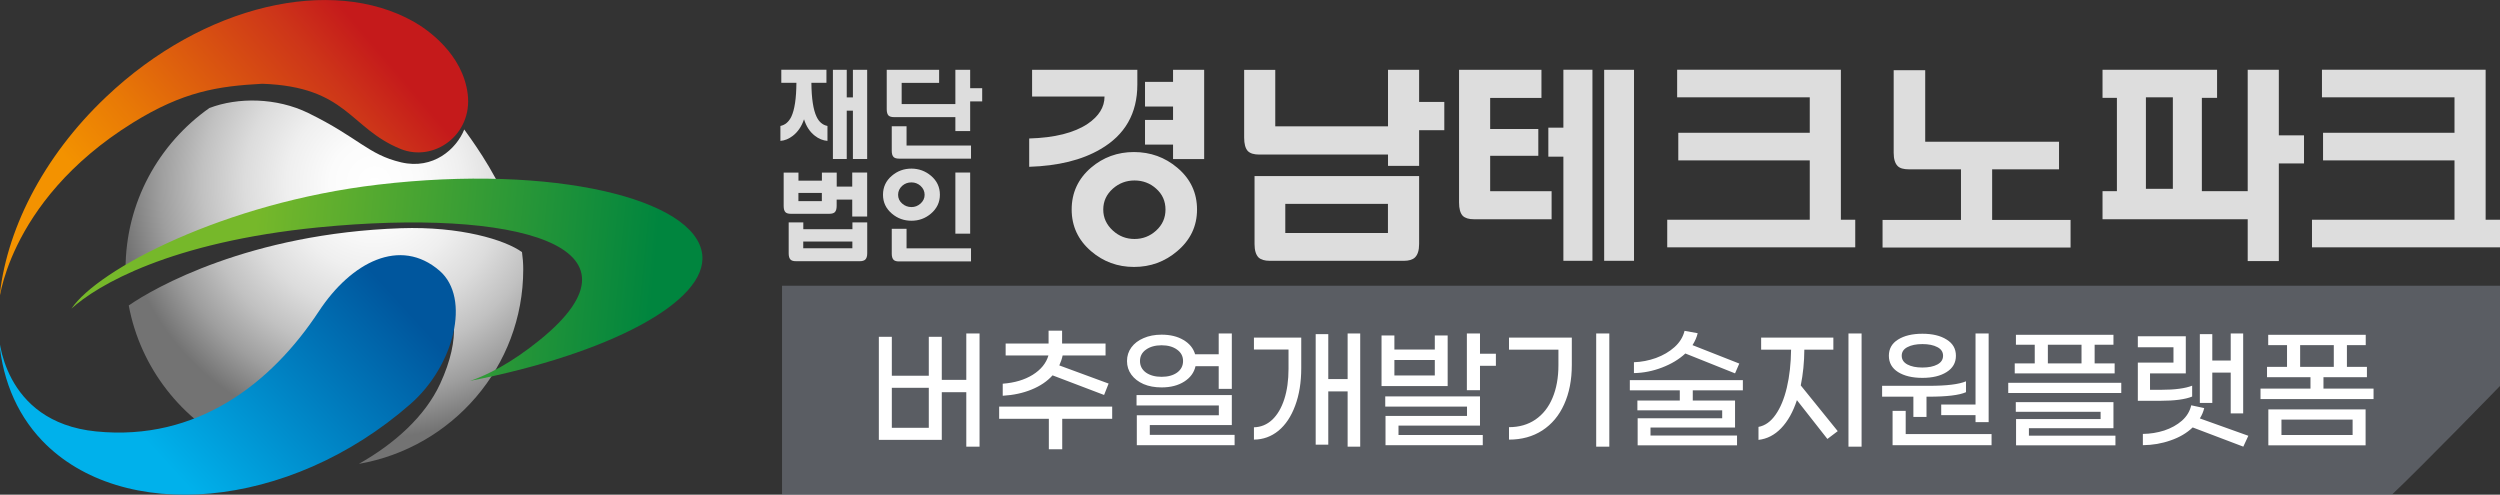 <svg width="283" height="56" viewBox="0 0 283 56" fill="none" xmlns="http://www.w3.org/2000/svg">
<rect x="0" y="0" width="283" height="56" fill="#333333" stroke="none"/>
<g clip-path="url(#clip0_836_7200)">
<path d="M59.09 28.538C57.173 27.151 52.113 25.606 45.386 25.835C28.258 26.424 17.436 32.586 14.574 34.58C15.899 41.67 20.598 47.593 26.953 50.634C28.047 49.607 29.413 48.53 31.13 47.463C38.479 42.896 46.44 29.973 46.44 29.973C46.44 29.973 54.783 32.735 49.824 43.445C48.117 47.134 44.683 50.215 40.627 52.509C51.199 50.664 59.231 41.51 59.231 30.492C59.231 29.824 59.181 29.186 59.09 28.538Z" fill="url(#paint0_radial_836_7200)"/>
<path d="M14.213 30.302C14.223 30.282 14.233 30.263 14.253 30.243C21.883 25.756 39.141 22.256 49.352 22.256C52.524 22.256 55.265 22.684 57.594 23.293C55.807 18.995 53.117 15.475 52.554 14.658C51.671 16.861 49.05 19.234 45.406 18.377C41.641 17.489 40.637 15.605 34.895 12.793C31.3 11.038 26.923 10.998 23.71 12.225C23.71 12.225 23.71 12.225 23.72 12.214C17.968 16.263 14.213 22.924 14.213 30.462C14.213 30.412 14.213 30.352 14.223 30.302C14.203 30.302 14.203 30.302 14.213 30.302Z" fill="url(#paint1_radial_836_7200)"/>
<path d="M79.491 28.796C78.738 22.514 62.654 18.565 42.826 20.898C25.397 22.943 11.07 30.501 8.088 34.938C10.99 32.286 19.273 27.39 36.089 25.735C58.217 23.561 74.351 27.769 61.088 38.498C57.815 41.15 55.124 42.467 53.217 43.115C68.889 40.053 80.133 34.17 79.491 28.796Z" fill="url(#paint2_linear_836_7200)"/>
<path d="M52.946 10.659C52.394 6.122 48.408 3.34 46.812 2.442C37.565 -2.753 23.088 0.478 12.034 10.948C4.785 17.798 0.589 26.274 -0.084 33.952C-0.184 35.098 0.408 22.963 15.046 13.889C20.738 10.359 24.654 9.751 29.684 9.482C39.322 9.821 39.543 14.498 45.346 16.861C49.121 18.386 53.508 15.275 52.946 10.659Z" fill="url(#paint3_linear_836_7200)"/>
<path d="M49.763 30.651C45.306 26.793 39.754 29.674 36.089 35.248C30.718 43.415 22.285 49.976 10.889 48.839C0.137 47.772 -0.154 37.771 -0.154 37.771C0.087 42.438 1.693 46.665 4.785 49.896C13.781 59.269 32.656 57.823 46.46 45.738C51.4 41.42 53.337 33.753 49.763 30.651Z" fill="url(#paint4_linear_836_7200)"/>
<path d="M128.747 7.898V9.576C128.747 12.843 127.352 15.282 124.561 16.892C122.462 18.121 119.774 18.78 116.505 18.882V15.676C119.391 15.594 121.6 15.037 123.132 14.012C124.397 13.149 125.033 12.123 125.033 10.928H116.833V7.898H128.747ZM133.26 18.977C134.758 20.233 135.504 21.816 135.504 23.718C135.504 25.606 134.751 27.175 133.26 28.432C131.865 29.62 130.238 30.218 128.371 30.218C126.51 30.218 124.889 29.62 123.508 28.432C122.044 27.175 121.313 25.599 121.313 23.718C121.313 21.816 122.044 20.233 123.508 18.977C124.889 17.802 126.51 17.211 128.371 17.211C130.238 17.218 131.865 17.802 133.26 18.977ZM125.984 21.347C125.252 21.993 124.889 22.787 124.889 23.725C124.889 24.648 125.252 25.443 125.984 26.109C126.681 26.741 127.495 27.053 128.425 27.053C129.355 27.053 130.169 26.741 130.867 26.109C131.578 25.464 131.934 24.669 131.934 23.725C131.934 22.767 131.578 21.972 130.867 21.347C130.183 20.736 129.369 20.43 128.425 20.43C127.495 20.43 126.681 20.736 125.984 21.347ZM132.789 9.271V7.898H136.311V18.006H132.789V16.369H129.615V13.577H132.789V12.062H129.615V9.271H132.789Z" fill="#DDDDDD"/>
<path d="M140.831 7.912H144.36V14.304H157.122V7.898H160.644V11.539H163.495V14.738H160.644V18.773H157.122V17.496H142.534C141.953 17.496 141.529 17.367 141.262 17.109C140.975 16.803 140.838 16.294 140.838 15.574V7.912H140.831ZM142.021 19.928H160.644V27.624C160.644 28.337 160.486 28.839 160.172 29.145C159.905 29.396 159.488 29.525 158.92 29.525H143.744C143.163 29.525 142.739 29.396 142.466 29.145C142.165 28.839 142.014 28.33 142.014 27.624V19.928H142.021ZM157.115 23.079H145.495V26.374H157.115V23.079Z" fill="#DDDDDD"/>
<path d="M168.686 17.64V21.64H175.641V24.819H166.84C166.272 24.819 165.855 24.69 165.588 24.439C165.301 24.133 165.164 23.631 165.164 22.917V7.899H174.492V11.085H168.686V14.604H174.137V17.64H168.686ZM175.272 14.454H176.975V7.893H180.265V29.526H176.975V17.735H175.272V14.454ZM181.591 7.899H184.97V29.52H181.591V7.899Z" fill="#DDDDDD"/>
<path d="M204.858 11.017H189.853V7.893H208.387V24.874H210.014V27.998H188.731V24.874H204.865V18.156H189.983V15.031H204.865V11.017H204.858Z" fill="#DDDDDD"/>
<path d="M233.089 19.168H225.511V24.894H234.388V28.019H213.105V24.894H221.982V19.168H216.087C215.485 19.168 215.061 19.046 214.815 18.795C214.514 18.496 214.364 17.993 214.364 17.294V7.947H217.934V16.044H233.082V19.168H233.089Z" fill="#DDDDDD"/>
<path d="M249.25 21.64H254.44V7.898H257.963V15.322H260.814V18.501H257.963V29.553H254.44V24.818H238.006V21.64H239.634V11.077H238.006V7.898H250.973V11.077H249.25V21.64ZM242.917 11.016V21.375H245.967V11.016H242.917Z" fill="#DDDDDD"/>
<path d="M277.85 11.017H262.846V7.893H281.373V24.874H283V27.998H261.717V24.874H277.85V18.156H262.969V15.031H277.85V11.017Z" fill="#DDDDDD"/>
<path d="M91.85 9.373C91.864 11.153 92.062 12.437 92.438 13.218C92.719 13.809 93.129 14.155 93.669 14.257V15.948C93.163 15.908 92.685 15.717 92.247 15.371C91.679 14.936 91.269 14.318 91.016 13.503C90.742 14.305 90.325 14.93 89.751 15.371C89.306 15.717 88.834 15.914 88.342 15.948V14.257C88.875 14.148 89.286 13.802 89.573 13.218C89.949 12.43 90.141 11.153 90.154 9.373H88.444V7.893H93.553V9.373H91.85ZM96.549 12.525H95.851V18H94.285V7.899H95.851V11.024H96.549V7.899H98.163V18H96.549V12.525Z" fill="#DDDDDD"/>
<path d="M102.068 11.777H108.148V7.898H109.823V9.984H111.184V11.478H109.823V14.834H108.148V13.258H101.192C100.912 13.258 100.714 13.197 100.584 13.081C100.447 12.938 100.378 12.701 100.378 12.368V7.898H106.308V9.379H102.068V11.777ZM100.946 14.29H102.622V16.477H109.919V17.958H101.767C101.486 17.958 101.288 17.897 101.158 17.781C101.014 17.639 100.946 17.401 100.946 17.068V14.29Z" fill="#DDDDDD"/>
<path d="M94.709 21.124H96.473V19.527H98.162V24.513H96.473V22.598H94.709V23.311C94.709 23.643 94.64 23.881 94.497 24.024C94.367 24.139 94.168 24.201 93.888 24.201H89.511C89.231 24.201 89.032 24.139 88.916 24.024C88.779 23.888 88.711 23.65 88.711 23.317V19.541H90.386V20.451H93.04V19.541H94.716V21.124H94.709ZM89.272 25.179H90.934V25.946H96.494V25.179H98.169V28.683C98.169 29.016 98.094 29.247 97.944 29.39C97.814 29.505 97.615 29.567 97.349 29.567H90.099C89.819 29.567 89.621 29.512 89.491 29.39C89.347 29.247 89.279 29.009 89.279 28.683V25.179H89.272ZM90.38 22.767H93.033V21.837H90.38V22.767ZM96.487 27.339H90.927V28.106H96.487V27.339Z" fill="#DDDDDD"/>
<path d="M105.385 19.894C106.062 20.465 106.397 21.178 106.397 22.047C106.397 22.896 106.055 23.61 105.385 24.18C104.756 24.717 104.017 24.988 103.183 24.988C102.328 24.988 101.589 24.717 100.96 24.18C100.29 23.61 99.955 22.903 99.955 22.047C99.955 21.178 100.29 20.458 100.96 19.894C101.589 19.358 102.328 19.086 103.183 19.086C104.017 19.093 104.749 19.358 105.385 19.894ZM100.946 25.899H102.622V28.113H109.919V29.594H101.753C101.473 29.594 101.281 29.533 101.158 29.417C101.015 29.274 100.946 29.037 100.946 28.711V25.899ZM102.129 21.035C101.822 21.314 101.664 21.654 101.664 22.054C101.664 22.448 101.822 22.781 102.129 23.046C102.423 23.304 102.772 23.44 103.183 23.44C103.566 23.44 103.901 23.311 104.202 23.046C104.509 22.767 104.667 22.441 104.667 22.054C104.667 21.654 104.509 21.314 104.202 21.035C103.908 20.777 103.566 20.648 103.183 20.648C102.772 20.641 102.423 20.777 102.129 21.035ZM108.148 19.534H109.823V26.449H108.148V19.534Z" fill="#DDDDDD"/>
<path d="M88.528 32.346H283V43.691C283 43.691 274.083 52.869 270.754 56.001C194.808 56.001 164.474 56.001 88.528 56.001V32.346Z" fill="#838995" fill-opacity="0.5"/>
<path d="M110.885 37.75V50.56H109.385V44.395H106.61V49.795H99.485V38.125H100.955V42.535H105.14V38.125H106.61V43H109.385V37.75H110.885ZM105.14 48.43V43.9H100.955V48.43H105.14ZM119.149 42.49C118.549 43.16 117.759 43.695 116.779 44.095C115.809 44.495 114.719 44.73 113.509 44.8V43.435C114.849 43.335 115.979 43 116.899 42.43C117.829 41.85 118.424 41.12 118.684 40.24H113.839V38.89H118.699V37.435H120.229V38.89H125.149V40.24H120.289C120.219 40.59 120.094 40.965 119.914 41.365L125.494 43.42L124.984 44.71L119.149 42.49ZM125.899 47.41H120.244V50.86H118.729V47.41H113.104V46.03H125.899V47.41ZM135.332 41.455C135.172 42.175 134.747 42.755 134.057 43.195C133.367 43.635 132.512 43.855 131.492 43.855C130.722 43.855 130.042 43.73 129.452 43.48C128.862 43.22 128.402 42.865 128.072 42.415C127.742 41.965 127.577 41.45 127.577 40.87C127.577 40.29 127.742 39.775 128.072 39.325C128.402 38.875 128.862 38.525 129.452 38.275C130.042 38.015 130.722 37.885 131.492 37.885C132.472 37.885 133.297 38.085 133.967 38.485C134.647 38.885 135.087 39.425 135.287 40.105H137.957V37.75H139.442V44.02H137.957V41.455H135.332ZM129.047 40.87C129.047 41.41 129.272 41.845 129.722 42.175C130.182 42.495 130.772 42.655 131.492 42.655C132.212 42.655 132.797 42.495 133.247 42.175C133.697 41.845 133.922 41.41 133.922 40.87C133.922 40.33 133.697 39.9 133.247 39.58C132.797 39.25 132.212 39.085 131.492 39.085C130.772 39.085 130.182 39.25 129.722 39.58C129.272 39.9 129.047 40.33 129.047 40.87ZM139.757 49.225V50.395H128.687V47.005H137.972V45.895H128.657V44.725H139.442V48.115H130.157V49.225H139.757ZM153.976 37.75V50.56H152.551V44.305H150.361V50.335H148.936V37.825H150.361V42.91H152.551V37.75H153.976ZM141.946 38.215H147.301V41.665C147.301 43.285 147.071 44.705 146.611 45.925C146.161 47.145 145.531 48.09 144.721 48.76C143.911 49.42 142.986 49.755 141.946 49.765V48.37C142.736 48.35 143.426 48.065 144.016 47.515C144.606 46.955 145.061 46.18 145.381 45.19C145.701 44.2 145.861 43.05 145.861 41.74V39.565H141.946V38.215ZM169.335 40.045V41.41H167.535V44.17H166.05V37.75H167.535V40.045H169.335ZM163.875 43.705H156.39V37.975H157.845V39.565H162.42V37.975H163.875V43.705ZM162.42 42.505V40.75H157.845V42.505H162.42ZM158.31 49.24H167.85V50.395H156.84V47.08H166.065V46.03H156.81V44.875H167.535V48.175H158.31V49.24ZM180.689 37.75H182.174V50.56H180.689V37.75ZM170.819 48.355C171.969 48.355 172.964 48.07 173.804 47.5C174.654 46.92 175.299 46.105 175.739 45.055C176.189 43.995 176.414 42.755 176.414 41.335V39.58H170.819V38.215H177.929V41.305C177.929 43.005 177.639 44.495 177.059 45.775C176.489 47.045 175.664 48.03 174.584 48.73C173.514 49.42 172.259 49.765 170.819 49.765V48.355ZM190.782 40.015C190.072 40.675 189.192 41.205 188.142 41.605C187.102 42.005 186.042 42.215 184.962 42.235V41.005C185.812 40.975 186.642 40.815 187.452 40.525C188.272 40.225 188.972 39.815 189.552 39.295C190.142 38.765 190.522 38.15 190.692 37.45L192.177 37.72C192.077 38.16 191.882 38.61 191.592 39.07L196.887 41.155L196.407 42.265L190.782 40.015ZM191.622 44.185V45.34H196.407V48.4H186.837V49.3H196.632V50.41H185.382V47.35H194.952V46.45H185.352V45.34H190.152V44.185H184.497V43.03H197.292V44.185H191.622ZM210.731 37.75V50.56H209.246V37.75H210.731ZM204.251 39.58C204.241 41 204.106 42.35 203.846 43.63L208.031 48.805L206.861 49.69L203.411 45.295C202.971 46.635 202.376 47.695 201.626 48.475C200.886 49.245 200.031 49.685 199.061 49.795V48.325C199.811 48.185 200.456 47.725 200.996 46.945C201.546 46.165 201.971 45.14 202.271 43.87C202.571 42.6 202.731 41.17 202.751 39.58H199.361V38.215H207.536V39.58H204.251ZM223.63 45.79V37.75H225.115V47.785H223.63V46.99H219.745V45.79H223.63ZM217.615 42.775C216.475 42.775 215.555 42.555 214.855 42.115C214.165 41.675 213.82 41.06 213.82 40.27C213.82 39.48 214.165 38.87 214.855 38.44C215.555 38 216.475 37.78 217.615 37.78C218.755 37.78 219.67 38 220.36 38.44C221.06 38.87 221.41 39.48 221.41 40.27C221.41 41.06 221.06 41.675 220.36 42.115C219.67 42.555 218.755 42.775 217.615 42.775ZM217.615 38.95C216.915 38.95 216.35 39.065 215.92 39.295C215.49 39.515 215.275 39.84 215.275 40.27C215.275 40.7 215.49 41.03 215.92 41.26C216.35 41.49 216.915 41.605 217.615 41.605C218.315 41.605 218.88 41.49 219.31 41.26C219.74 41.03 219.955 40.7 219.955 40.27C219.955 39.84 219.74 39.515 219.31 39.295C218.88 39.065 218.315 38.95 217.615 38.95ZM216.595 44.905H213.055V43.675H218.35C220.35 43.675 221.75 43.505 222.55 43.165V44.395C221.79 44.735 220.375 44.905 218.305 44.905H218.08V47.2H216.595V44.905ZM225.445 49.135V50.395H214.24V46.51H215.725V49.135H225.445ZM239.378 42.265H228.068V41.14H230.333V39.025H228.203V37.9H239.243V39.025H237.113V41.14H239.378V42.265ZM231.818 41.14H235.628V39.025H231.818V41.14ZM240.128 43.33V44.485H227.333V43.33H240.128ZM229.673 49.315H239.468V50.41H228.218V47.44H237.788V46.615H228.188V45.52H239.243V48.475H229.673V49.315ZM250.432 45.61H249.022V37.825H250.432V40.81H252.517V37.75H253.927V46.795H252.517V42.175H250.432V45.61ZM248.152 44.89C247.372 45.21 246.167 45.37 244.537 45.37H242.002V41.05H246.037V39.31H242.002V38.065H247.432V42.265H243.382V44.125H244.642C246.192 44.125 247.362 43.97 248.152 43.66V44.89ZM253.942 50.56L248.212 48.385C247.542 49.025 246.707 49.515 245.707 49.855C244.717 50.205 243.672 50.385 242.572 50.395V49.12C243.412 49.11 244.222 48.98 245.002 48.73C245.782 48.47 246.447 48.1 246.997 47.62C247.547 47.13 247.897 46.55 248.047 45.88L249.517 46.195C249.417 46.615 249.252 47.005 249.022 47.365L254.512 49.33L253.942 50.56ZM268.686 43.99V45.175H255.891V43.99H261.546V42.7H256.626V41.53H258.891V39.07H256.761V37.9H267.801V39.07H265.671V41.53H267.936V42.7H263.016V43.99H268.686ZM260.376 41.53H264.186V39.07H260.376V41.53ZM256.776 46.345H267.786V50.41H256.776V46.345ZM258.261 49.24H266.316V47.5H258.261V49.24Z" fill="white"/>
</g>
<defs>
<radialGradient id="paint0_radial_836_7200" cx="0" cy="0" r="1" gradientUnits="userSpaceOnUse" gradientTransform="translate(42.415 20.726) scale(29.029 28.831)">
<stop stop-color="white"/>
<stop offset="0.174" stop-color="#FBFBFB"/>
<stop offset="0.343" stop-color="#EFEFEF"/>
<stop offset="0.51" stop-color="#DCDCDC"/>
<stop offset="0.675" stop-color="#C1C1C1"/>
<stop offset="0.838" stop-color="#9E9E9E"/>
<stop offset="1" stop-color="#737373"/>
</radialGradient>
<radialGradient id="paint1_radial_836_7200" cx="0" cy="0" r="1" gradientUnits="userSpaceOnUse" gradientTransform="translate(42.414 20.724) scale(29.032 28.834)">
<stop stop-color="white"/>
<stop offset="0.174" stop-color="#FBFBFB"/>
<stop offset="0.343" stop-color="#EFEFEF"/>
<stop offset="0.51" stop-color="#DCDCDC"/>
<stop offset="0.675" stop-color="#C1C1C1"/>
<stop offset="0.838" stop-color="#9E9E9E"/>
<stop offset="1" stop-color="#737373"/>
</radialGradient>
<linearGradient id="paint2_linear_836_7200" x1="28.551" y1="29.09" x2="73.854" y2="33.464" gradientUnits="userSpaceOnUse">
<stop stop-color="#76B82A"/>
<stop offset="1" stop-color="#00853E"/>
</linearGradient>
<linearGradient id="paint3_linear_836_7200" x1="15.22" y1="27.05" x2="41.82" y2="4.388" gradientUnits="userSpaceOnUse">
<stop stop-color="#F39200"/>
<stop offset="0.26" stop-color="#E87906"/>
<stop offset="0.822" stop-color="#CD3519"/>
<stop offset="1" stop-color="#C51A1B"/>
</linearGradient>
<linearGradient id="paint4_linear_836_7200" x1="15.411" y1="48.72" x2="38.951" y2="27.242" gradientUnits="userSpaceOnUse">
<stop stop-color="#00B1EB"/>
<stop offset="1" stop-color="#00569D"/>
</linearGradient>
<clipPath id="clip0_836_7200">
<rect width="283" height="56" fill="white"/>
</clipPath>
</defs>
</svg>
